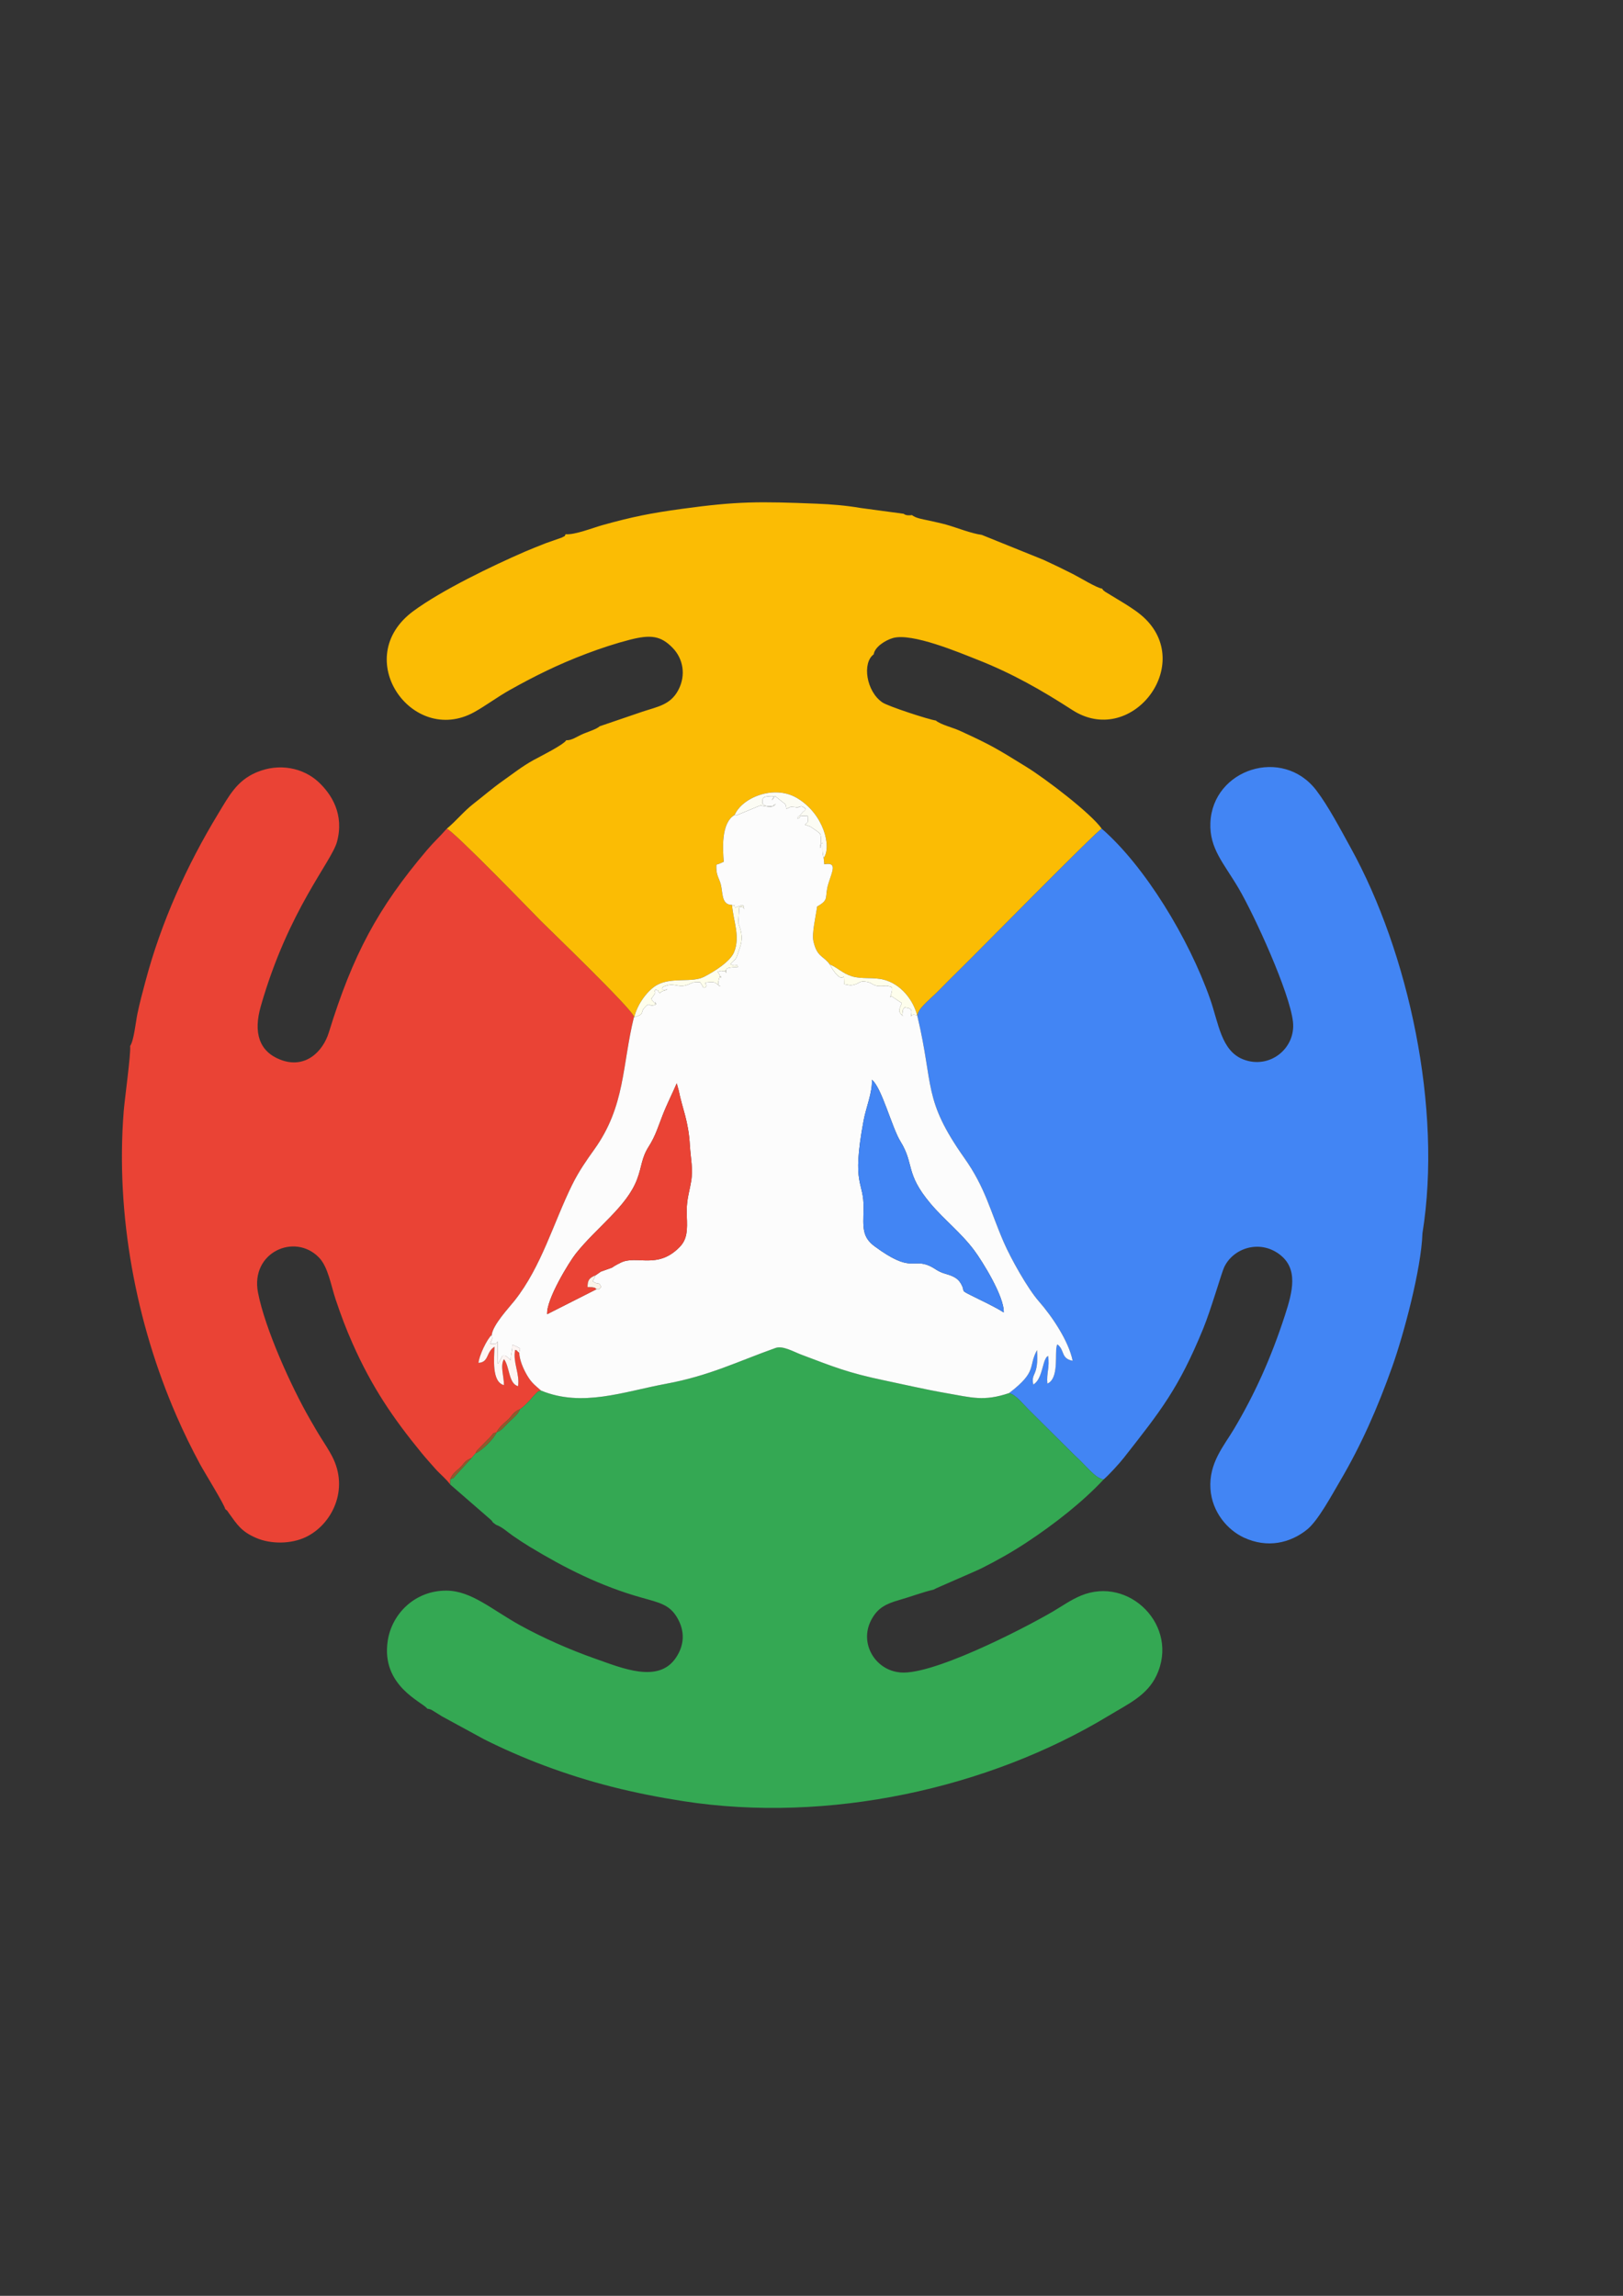 <svg xmlns="http://www.w3.org/2000/svg" viewBox="0 0 595.276 841.89"><rect x="0" y="0" width="595.276" height="841.89" fill="#333333" stroke="none"/><g xmlns="http://www.w3.org/2000/svg" xmlns:bx="https://boxy-svg.com" data-bx-workspace="master"><path d="M47.731 383.567c.33 2.733-2 19.394-2.361 23.979-2.993 37.91 4.507 77.55 19.337 111.596 2.76 6.338 5.502 11.922 8.658 17.782 1.558 2.892 9.017 14.923 9.242 16.458 1.06.87.496.328 1.349 1.504 3.022 4.165 4.497 6.718 9.979 9.076 5.535 2.381 12.918 2.229 18.212-.297 9.613-4.589 16.04-17.479 9.635-29.683-1.2-2.286-2.529-4.298-3.981-6.598-1.472-2.335-2.69-4.47-4.126-6.959-6.811-11.81-16.524-33.242-19.056-46.484-2.805-14.671 13.43-21.95 22.329-12.843 3.438 3.518 4.404 10.204 6.18 15.481 1.962 5.833 3.755 10.614 6.167 16.052 7.144 16.103 14.851 27.382 25.346 40.2 1.755 2.144 3.41 3.929 5.169 5.935 1.397 1.593 3.906 3.629 5.297 5.596l.064-1.926c.691-1.992 2.097-2.918 3.478-4.183 1.59-1.454 1.618-2.579 4.295-3.591l1.47-1.73c.967-1.848-.147-.195.79-1.296l4.771-4.832c1.355-1.59.52-1.031 2.145-1.562.557-1.409 2.595-3.247 3.983-4.451 1.666-1.444 2.062-3.05 4.634-4.049.796-.359 3.079-2.717 3.728-3.428.768-.842.945-1.173 1.768-1.969 1.221-1.179.717-1.038 2.198-1.422-2.27-2.02-3.518-2.858-5.156-5.67-1.306-2.241-2.722-5.43-2.84-8.191-1.409-1.046-.36-.765-1.521-1.023-.857 4.642 1.744 8.59 1.098 13.273-3.489-.85-3.045-7.104-5.16-9.893-1.514 2.324.028 6.482-.023 9.511-4.539-1.134-3.586-9.896-3.467-14.072-3.136 1.913-1.979 5.709-5.865 5.909.207-2.638 3.108-8.724 4.855-10.244.401-3.698 6.326-9.979 8.403-12.608 9.847-12.46 14.232-28.504 21.065-42.386 2.45-4.979 5.279-9.02 8.134-13.004 11.443-15.968 10.173-30.784 14.574-48.641-.324-2.518-31.62-32.617-34.064-35.071-1.49-1.496-32.4-33.481-34.624-33.904-2.35 2.705-4.76 4.904-7.157 7.724-18.179 21.389-27.309 38.605-36.081 67.006-2.136 6.916-8.613 13.539-17.83 9.93-7.71-3.019-9.895-9.878-7.123-19.562 10.139-35.423 25.964-52.94 27.956-60.318 2.737-10.145-2.054-17.513-6.79-21.924-5.382-5.012-14.214-7.212-22.855-3.494-7.092 3.051-9.915 8.496-13.939 15.133-11.472 18.918-20.874 39.611-26.702 61.578-1.083 4.08-2.069 7.673-2.946 11.916-.561 2.713-1.284 9.825-2.645 11.668z" style="fill:#ea4335;fill-rule:evenodd"/><path d="M404.082 303.877c-2.06 1.006-45.731 45.456-51.658 51.233-2.98 2.905-5.533 5.523-8.454 8.462-3.217 3.238-7.823 6.652-7.455 9.194 6.062 25.557 1.9 30.232 17.211 51.908 7.764 10.992 9.442 19.397 14.477 30.965 2.526 5.803 8.688 16.855 12.825 21.56 4.859 5.526 10.944 14.58 12.402 21.805-4.416-.846-2.82-3.836-5.573-6.013-.33.612-.164-.047-.379 1.243-.192 1.151-.024-.258-.097.962-.204 3.403.519 10.628-3.23 12.168-.381-3.866.923-6.025.249-10.163-.822.774-.301-.057-1.074 1.397-.198.373-.438 1.193-.564 1.623-.811 2.785-1.461 6.103-3.772 7.505-.969-4.545 2.033-2.667 1.361-12.629-3.381 6.189.339 7.659-10.236 15.749 2.544.73 4.618 3.522 6.888 5.795l17.241 17.131c4.103 3.598 7.465 8.444 10.553 8.743 1.955-1.679 5.708-5.777 7.493-8.053 13.414-17.093 20.018-25.314 28.982-47.16 2.858-6.966 6.705-20.346 7.662-22.466 3.176-7.032 12.847-10.391 20.238-4.94 7.156 5.277 4.934 13.75 2.082 22.514-5.078 15.605-11.048 28.813-18.653 41.605-3.693 6.212-9.261 12.455-8.64 21.95.561 8.575 6.324 15.119 12.22 17.859 8.706 4.047 17.081 2.015 23.236-2.944 3.995-3.219 8.946-12.442 12.187-17.959 7.625-12.978 13.627-26.529 19.034-41.753 4.189-11.794 10.634-35.689 11.078-48.906 7.37-45.832-5.13-102.98-26.273-141.294-3.873-7.019-8.294-15.444-12.666-21.156-12.378-16.171-38.046-7.78-38.838 11.927-.381 9.466 4.942 14.818 10.323 23.971 5.855 9.96 18.771 38.277 19.962 48.96 1.096 9.836-8.629 17.569-18.232 13.823-8.121-3.169-9.029-13.271-12.162-22.178-7.805-22.188-23.9-48.666-39.75-62.438z" style="fill:#4285f4;fill-rule:evenodd"/><path d="M207.455 195.904c-.621 1.092.298.289-1.411 1.229l-5.859 2.06c-2.633 1.046-5.371 2.112-7.508 3.038-12.076 5.234-30.643 14.174-41.065 21.858-23.318 17.192-.431 49.569 22.267 37.084 4.089-2.25 8.629-5.644 13.042-8.115 4.934-2.764 8.655-4.722 13.541-7.085 8.818-4.266 20.36-8.758 30.448-11.35 7.668-1.97 11.453-1.58 15.892 3.053 3.648 3.807 4.947 9.789 1.97 15.4-2.878 5.423-7.544 6.043-13.163 7.912l-15.651 5.34c-1.132 1.049-4.128 1.972-5.907 2.712-2.3.957-4.453 2.598-6.347 2.391-.944 1.685-9.764 6.052-12.041 7.305-4.122 2.27-7.825 5.199-11.331 7.669-3.564 2.511-6.908 5.415-10.694 8.359-3.587 2.79-6.307 6.276-9.793 9.145 2.224.422 33.134 32.407 34.624 33.904 2.444 2.454 33.74 32.552 34.064 35.071l.102.124c1.113-4.868 5.024-10.025 8.444-11.861 5.443-2.921 12.657-.663 17.159-2.946 3.691-1.872 9.619-5.605 11.007-9.037 2.338-5.779-.284-11.368-.758-17.326-3.312-.031-3.384-2.982-3.867-6.27-.531-3.613-2.084-3.933-1.874-8.425.672-.397.211-.054 1.055-.403l1.646-.733c-.32-4.447-1.104-14.255 4.009-17.168 2.695-6.311 14.365-11.21 22.843-6.208 9.861 5.82 12.799 17.957 9.794 21.995l.228 2.305c4.864-.88 2.944 2.442 1.52 7.049-1.63 5.276.616 5.745-4.15 8.443-.481 3.755-2.029 9.79-1.312 12.874 1.336 5.749 3.606 5.101 5.953 8.348 3.104 1.294 4.566 3.279 8.172 4.381 3.617 1.105 7.735.226 11.618 1.22 6.353 1.627 10.746 7.396 12.266 13.018l.124.5c-.368-2.541 4.238-5.955 7.455-9.194 2.921-2.94 5.474-5.557 8.454-8.462 5.928-5.777 49.598-50.227 51.658-51.233-4.127-5.809-20.748-18.398-27.523-22.583-10.825-6.688-13.107-8.115-24.654-13.379-2.397-1.093-6.925-2.191-8.665-3.693-2.612-.346-17.526-5.22-19.606-6.642-5.922-4.049-7.466-14.498-3.172-17.633.369-2.697 4.226-5.147 7.008-5.962 7.002-2.05 24.578 5.402 30.911 7.887 12.925 5.072 23.788 11.295 34.914 18.489 21.255 13.744 44.528-15.678 26.925-33.276-2.173-2.173-4.763-3.871-7.581-5.653l-7.234-4.394c-1.158-.906-.465-.255-1.178-1.181-1.894-.207-8.331-4.158-10.759-5.382-3.774-1.903-6.889-3.417-10.685-5.162l-22.703-9.171c-3.822-.488-9.225-2.685-12.953-3.731-2.001-.561-4.373-1.052-6.57-1.549-1.806-.408-4.649-.792-6.049-1.957-2.154.276-2.749-.275-3.062-.494l-15.899-2.145c-5.217-.901-10.595-1.342-15.991-1.557-21.155-.842-29.068-.909-49.463 1.896-11.513 1.584-18.053 2.888-29.028 5.939-3.552.987-10.31 3.683-13.61 3.361z" style="fill:#fbbc04;fill-rule:evenodd"/><path d="M198.435 509.924c-1.481.384-.977.243-2.198 1.422-.823.795-1 1.127-1.768 1.969-.649.711-2.932 3.069-3.728 3.428-.719 1.88-2.559 3.292-4.02 4.667-1.462 1.376-2.751 3.281-4.597 3.833-.743 2.102-5.329 6.706-7.707 7.691l-1.47 1.73-5.521 6.028c-1.486 1.649-.508 1.018-2.253 1.746l-.064 1.926 14.858 12.907c.687.739.21.101.818 1.025l1.153.858c2.443.905 4.074 2.594 6.263 4.095 2.165 1.485 3.907 2.64 6.079 3.957 12.813 7.766 25.908 14.41 41.085 18.672 6.49 1.823 10.143 2.554 12.908 7.165 3.063 5.108 2.752 10.25-.385 14.892-6.416 9.496-19.712 3.775-29.627.295-9.522-3.343-19.415-7.765-27.417-12.184-10.463-5.778-17.95-12.713-27.131-12.756-11.428-.053-19.946 8.374-21.494 18.325-2.6 16.706 12.862 22.552 14.492 24.971 1.435.248 1.25.252 2.857 1.227.979.594 1.724 1.091 2.618 1.631l15.392 8.378c6.939 3.489 14.485 6.788 22.1 9.638 16.584 6.206 32.47 10.16 50.908 13.033 53.132 8.277 111.875-4.6 156.007-31.299 7.199-4.356 14.07-7.401 17.546-14.712 8.633-18.157-10.001-36.781-27.756-29.324-3.703 1.555-6.979 3.899-10.115 5.741-10.774 6.331-46.1 24.531-57.092 22.26-8.766-1.395-14.313-11.349-9.219-19.846 2.163-3.608 4.79-5.132 9.816-6.565 4.381-1.249 8.436-2.83 12.62-3.815.321-.314 15.203-6.628 17.54-7.801 5.928-2.974 11.199-5.962 16.466-9.426 10.726-7.056 20.884-15.152 28.402-23.192-3.088-.299-6.45-5.144-10.553-8.743l-17.241-17.131c-2.27-2.273-4.345-5.065-6.888-5.795-9.348 3.129-13.592 1.653-23.306-.029-7.393-1.281-14.895-3.045-22.353-4.6-13.472-2.811-18.667-4.983-30.629-9.495-2.787-1.051-6.713-3.366-9.391-2.413-14.052 5.001-24.178 10.168-40.227 13.143-15.585 2.89-30.673 8.694-45.774 2.472z" style="fill:#34a853;fill-rule:evenodd"/><path d="M218.438 467.658c-.067.157-.155.216-.197.471l-.634 1.313c-.05.098-.149.269-.225.402 2.291 1.645 2.099-.178 3.136 2.115-1.446 1.381-.018.559-1.732.803l-18.104 9.166c-.379-5.431 8.169-19.282 10.508-22.218 7.791-9.782 18.701-17.228 22.467-27.231 1.822-4.839 1.57-7.787 4.309-12.076 2.447-3.834 3.434-7.29 5.021-11.346 1.708-4.366 3.688-8.203 5.223-11.812l.734 2.697c1.331 6.724 3.564 10.878 4.095 20.193.257 4.502 1.238 8.575.44 13.151-.873 5.008-1.807 6.888-1.569 12.769.2 4.918.199 8.269-2.536 11.13-8.152 8.525-15.841 2.937-21.672 5.824-5.307 2.628-.238.801-7.299 3.291zm101.327-71.704c3.559 2.639 7.375 17.58 10.484 22.595 5.218 8.413 1.631 11.632 11.034 22.796 5.052 5.999 11.201 10.676 16.081 17.231 2.764 3.713 11.024 16.823 10.787 22.714-3.232-2.067-7.712-4.146-11.567-6.063-5.008-2.491-2.112-1.149-4.278-4.732-1.133-1.874-2.98-2.645-5.549-3.388-3.097-.897-3.719-1.999-6.013-2.978-6.194-2.642-6.54 2.781-19.926-7.072-4.719-3.474-4.224-7.024-4.083-13.645.23-10.783-4.566-7.867.007-32.5.887-4.78 3.344-10.521 3.023-14.958zm-50.308-97.113c-5.113 2.913-4.329 12.721-4.009 17.168l-1.646.733c-.844.348-.383.006-1.055.403-.21 4.492 1.343 4.812 1.874 8.425.483 3.288.554 6.239 3.867 6.27 1.281.809.849-.895 1.075.983l1.583-.597c.131-.04.279-.101.398-.129 1.857-.446.953.701 1.575 1.511-.481-.743-.416-1.178-1.946-1.065l-.379 5.909c.689 2.006 1.967 4.87.684 8.712-1.92 5.748-1.023 3.605-3.62 6.379 2.487 1.394 2.267-.666 2.781 1.057-5.556.258-3.894.787-4.37 2.215-.883-2.159 1.195-.384-1.115-.708-1.057-.148-.21-.23-1.927.235.061.139.201.298.248.381.044.076.177.266.224.356.041.078.148.236.183.318.029.069.108.213.126.281.678 2.529.485-1.764-.345 1.433-.775 2.986.573 2.51.578 2.513-1.219-.298-1.465-1.594-3.299-1.508-4.796.223-.133.932-2.603 2.111-1.455-.557.156.413-.811-.893l-.775-1.195c-1.878.049-2.067-.147-3.7.63-4.588 2.182-5.38-1.102-10.033 1.232.084.215-1.139 1.334 1.78.781-1.408.799-1.758.268-2.759 1.422-1.748-1.497.862-.468-1.677-1.311-.575 1.074.229.465-.205 1.565l-1.254 1.774c.575 1.32.295.465 1.052 1.438 1.667 2.141-.363-1.895.558.676-2.84 1.292-1.883-1.435-4.214 1.277-1.545 1.797.31 2.226-3.666 3.389l-.102-.124c-4.401 17.857-3.131 32.673-14.574 48.641-2.855 3.984-5.684 8.025-8.134 13.004-6.833 13.882-11.218 29.926-21.065 42.386-2.077 2.629-8.002 8.909-8.403 12.608.371 1.882.212.996-.509 3.257 2.066-.136 1.746.455 2.627-.888l.115 8.231c.637-.837.993-1.789 1.738-2.975 1.04.048.789-.129 1.597.35l1.396 1.332c.002-2.863.578-3.112.591-5.729l1.873.823c1.48.978.89.216.654 2.139.118 2.761 1.535 5.95 2.84 8.191 1.638 2.812 2.885 3.65 5.156 5.67 15.101 6.222 30.19.418 45.774-2.472 16.049-2.975 26.175-8.141 40.227-13.143 2.678-.953 6.605 1.361 9.391 2.413 11.962 4.511 17.157 6.684 30.629 9.495 7.458 1.555 14.96 3.319 22.353 4.6 9.713 1.683 13.957 3.159 23.306.029 10.574-8.09 6.854-9.56 10.236-15.749.672 9.962-2.33 8.084-1.361 12.629 2.311-1.402 2.961-4.72 3.772-7.505.126-.431.366-1.251.564-1.623.773-1.454.252-.623 1.074-1.397.674 4.138-.63 6.297-.249 10.163 3.749-1.539 3.026-8.764 3.23-12.168.073-1.22-.096.189.097-.962.215-1.289.049-.631.379-1.243 2.753 2.178 1.157 5.168 5.573 6.013-1.458-7.225-7.543-16.28-12.402-21.805-4.137-4.705-10.299-15.758-12.825-21.56-5.035-11.567-6.713-19.972-14.477-30.965-15.311-21.677-11.15-26.352-17.211-51.908l-.124-.5c-1.385-.197-1.948-.348-2.288.545.495-3.018.196-2.929-2.281-3.399-.767.992-.619.43-.805 2.046-.227 1.961-.334.361.458 1.233-2.062-1.407-1.708-2.27-1.397-3.164l.684-1.685-3.817-2.551c-.102.027-.346.259-.424.417.018-.62 1.023-2.38.535-3.747-2.733-.888-1.915-.191-4.718-.354-2.134-.124-2.561-1.248-4.271-1.55-3.049-.54-2.504.489-4.901 1.069-1.709.413-1.56-.022-3.55-.18-.194-6.419.408 1.304-4.15-5.355l-1.131-1.944c-2.347-3.248-4.617-2.599-5.953-8.348-.717-3.084.832-9.119 1.312-12.874 4.766-2.698 2.52-3.167 4.15-8.443 1.424-4.607 3.344-7.929-1.52-7.049l-.228-2.305c-.576-2.232-.404-3.176-.404-5.495l-.619.319c-.623.954-.079 1.46-.079 1.47.007-1.085.384-4.677-.327-5.283l-.701-.601c-.107-.086-.229-.176-.338-.26l-1.568-1.103c-1.419-.912-.12-.205-1.364-.764-.134-.06-1.214-.415-1.485-.513 1.286-1.419 1.085.142 1.057-3.172-4.731-.2-1.648.373-3.701.926.081-1.05-.071-.044 1.467-1.878 1.735-2.068.973.171 1.313-1.828-1.502-1.154-1.746-.654-1.881-.633-2.008.308.739.506-1.22.291l-.65-.142c-2.314-.195-1.455-.031-3.124.621-.266-.704.007-.854-.479-1.707l-3.75-2.985-1.058 1.553c.105-1.118 2.042-1.728-1.509-1.412-2.581.229-1.876 1.369-2.057 2.697.982.575 1.349 1.019 3.022.879 3.104-.26-.445-.021 1.867-.747-.601.864-1.361 1.051-2.687.943-3.468-.283-1.916-.903-4.7.283l-5.736 2.379c-1.431.498-.25.466-1.928.376z" style="fill:#fcfcfc;fill-rule:evenodd"/><path d="M319.764 395.953c.32 4.438-2.136 10.179-3.023 14.958-4.573 24.633.223 21.717-.007 32.5-.141 6.621-.636 10.171 4.083 13.645 13.386 9.853 13.732 4.43 19.926 7.072 2.295.978 2.917 2.081 6.013 2.978 2.569.743 4.416 1.514 5.549 3.388 2.165 3.582-.731 2.241 4.278 4.732 3.855 1.917 8.335 3.996 11.567 6.063.237-5.891-8.023-19.001-10.787-22.714-4.88-6.555-11.029-11.232-16.081-17.231-9.403-11.164-5.816-14.383-11.034-22.796-3.109-5.014-6.925-19.956-10.484-22.595z" style="fill:#4285f4;fill-rule:evenodd"/><path d="M218.786 472.762c-.93-.78-.082-.433-1.658-.744-.159-.032-1.322-.015-1.629-.043-.008-2.77.802-3.387 2.939-4.317l1.966-1.357c7.061-2.49 1.992-.663 7.299-3.291 5.832-2.887 13.521 2.7 21.672-5.824 2.735-2.86 2.735-6.212 2.536-11.13-.238-5.882.696-7.762 1.569-12.769.798-4.576-.184-8.649-.44-13.151-.531-9.315-2.764-13.469-4.095-20.193l-.734-2.697c-1.535 3.609-3.515 7.446-5.223 11.812-1.587 4.055-2.574 7.511-5.021 11.346-2.739 4.29-2.487 7.237-4.309 12.076-3.766 10.003-14.676 17.449-22.467 27.231-2.339 2.936-10.887 16.787-10.508 22.218z" style="fill:#ea4335;fill-rule:evenodd"/><path d="M268.487 331.839c.474 5.957 3.096 11.547.758 17.326-1.389 3.432-7.317 7.165-11.007 9.037-4.502 2.283-11.717.025-17.159 2.946-3.42 1.836-7.332 6.993-8.444 11.861 3.976-1.163 2.121-1.592 3.666-3.389 2.332-2.712 1.374.015 4.214-1.277-.922-2.571 1.108 1.465-.558-.676-.757-.973-.478-.118-1.052-1.438l1.254-1.774c.434-1.101-.37-.491.205-1.565 2.538.843-.072-.187 1.677 1.311 1-1.155 1.351-.624 2.759-1.422-2.919.553-1.695-.566-1.78-.781 4.653-2.334 5.445.95 10.033-1.232 1.633-.777 1.822-.581 3.7-.63l.775 1.195c.967 1.306-.644.337.811.893 2.47-1.179-2.193-1.888 2.603-2.111 1.833-.086 2.079 1.21 3.299 1.508-.006-.002-1.354.474-.578-2.513.83-3.197 1.023 1.096.345-1.433-.018-.068-.097-.212-.126-.281-.035-.082-.142-.24-.183-.318-.047-.09-.18-.28-.224-.356-.048-.082-.188-.242-.248-.381 1.717-.465.87-.383 1.927-.235 2.31.324.232-1.45 1.115.708.476-1.427-1.187-1.957 4.37-2.215-.514-1.723-.294.337-2.781-1.057 2.597-2.775 1.7-.631 3.62-6.379 1.283-3.842.006-6.706-.684-8.712l.379-5.909c1.53-.112 1.465.322 1.946 1.065-.621-.81.282-1.957-1.575-1.511-.12.029-.268.089-.398.129l-1.583.597c-.227-1.879.206-.175-1.075-.983z" style="fill:#fefeec;fill-rule:evenodd"/><path d="M269.457 298.84c1.678.09.498.122 1.928-.376l5.736-2.379c2.784-1.186 1.232-.566 4.7-.283 1.326.108 2.085-.079 2.687-.943-2.312.727 1.237.488-1.867.747-1.673.14-2.04-.304-3.022-.879.18-1.328-.524-2.468 2.057-2.697 3.551-.316 1.615.294 1.509 1.412l1.058-1.553 3.75 2.985c.486.854.213 1.003.479 1.707 1.668-.652.81-.816 3.124-.621l.65.142c1.959.215-.788.017 1.22-.291.135-.021.379-.521 1.881.633-.34 1.999.421-.24-1.313 1.828-1.538 1.834-1.387.829-1.467 1.878 2.052-.553-1.03-1.126 3.701-.926.028 3.314.229 1.753-1.057 3.172.271.097 1.351.453 1.485.513 1.244.559-.055-.147 1.364.764l1.568 1.103c.109.084.231.174.338.26l.701.601c.711.606.333 4.198.327 5.283 0-.009-.544-.516.079-1.47l.619-.319c0 2.319-.172 3.263.404 5.495 3.005-4.038.067-16.175-9.794-21.995-8.478-5.003-20.148-.104-22.843 6.208z" style="fill:#fcfcf4;fill-rule:evenodd"/><path d="M336.389 372.266c-1.52-5.623-5.914-11.391-12.266-13.018-3.884-.995-8.002-.115-11.618-1.22-3.606-1.101-5.068-3.087-8.172-4.381l1.131 1.944c4.559 6.659 3.957-1.064 4.15 5.355 1.99.158 1.841.593 3.55.18 2.396-.579 1.852-1.609 4.901-1.069 1.71.303 2.137 1.427 4.271 1.55 2.803.163 1.985-.534 4.718.354.488 1.367-.518 3.127-.535 3.747.077-.158.322-.39.424-.417l3.817 2.551-.684 1.685c-.31.894-.665 1.758 1.397 3.164-.792-.872-.686.728-.458-1.233.187-1.617.038-1.054.805-2.046 2.477.47 2.777.382 2.281 3.399.34-.893.903-.742 2.288-.545z" style="fill:#fefeec;fill-rule:evenodd"/><path d="M190.439 496.063c.235-1.923.825-1.161-.654-2.139l-1.873-.823c-.014 2.617-.589 2.866-.591 5.729l-1.396-1.332c-.807-.479-.557-.302-1.597-.35-.745 1.186-1.101 2.138-1.738 2.975l-.115-8.231c-.882 1.344-.561.752-2.627.888.722-2.261.881-1.375.509-3.257-1.747 1.52-4.648 7.606-4.855 10.244 3.885-.199 2.729-3.995 5.865-5.909-.12 4.177-1.073 12.939 3.467 14.072.051-3.029-1.491-7.187.023-9.511 2.115 2.79 1.671 9.043 5.16 9.893.647-4.684-1.954-8.632-1.098-13.273 1.161.258.112-.024 1.521 1.023z" style="fill:#fef5f3;fill-rule:evenodd"/><path d="M218.786 472.762c1.714-.243.286.578 1.732-.803-1.037-2.293-.845-.469-3.136-2.115.077-.133.175-.303.225-.402l.634-1.313c.041-.255.129-.315.197-.471-2.137.93-2.947 1.547-2.939 4.317.307.028 1.47.011 1.629.043 1.576.31.728-.036 1.658.744z" style="fill:#faf3e8;fill-rule:evenodd"/><path d="M182.124 525.242c1.846-.552 3.135-2.458 4.597-3.833 1.462-1.375 3.301-2.787 4.02-4.667-2.572.999-2.968 2.606-4.634 4.049-1.388 1.203-3.426 3.042-3.983 4.451zM174.416 532.933c2.379-.985 6.964-5.589 7.707-7.691-1.625.531-.79-.028-2.145 1.562l-4.771 4.832c-.938 1.101.176-.552-.79 1.296zM165.172 542.436c1.744-.728.767-.097 2.253-1.746l5.521-6.028c-2.677 1.012-2.705 2.137-4.295 3.591-1.382 1.265-2.788 2.19-3.478 4.183z" style="fill:#905b2d;fill-rule:evenodd"/></g></svg>